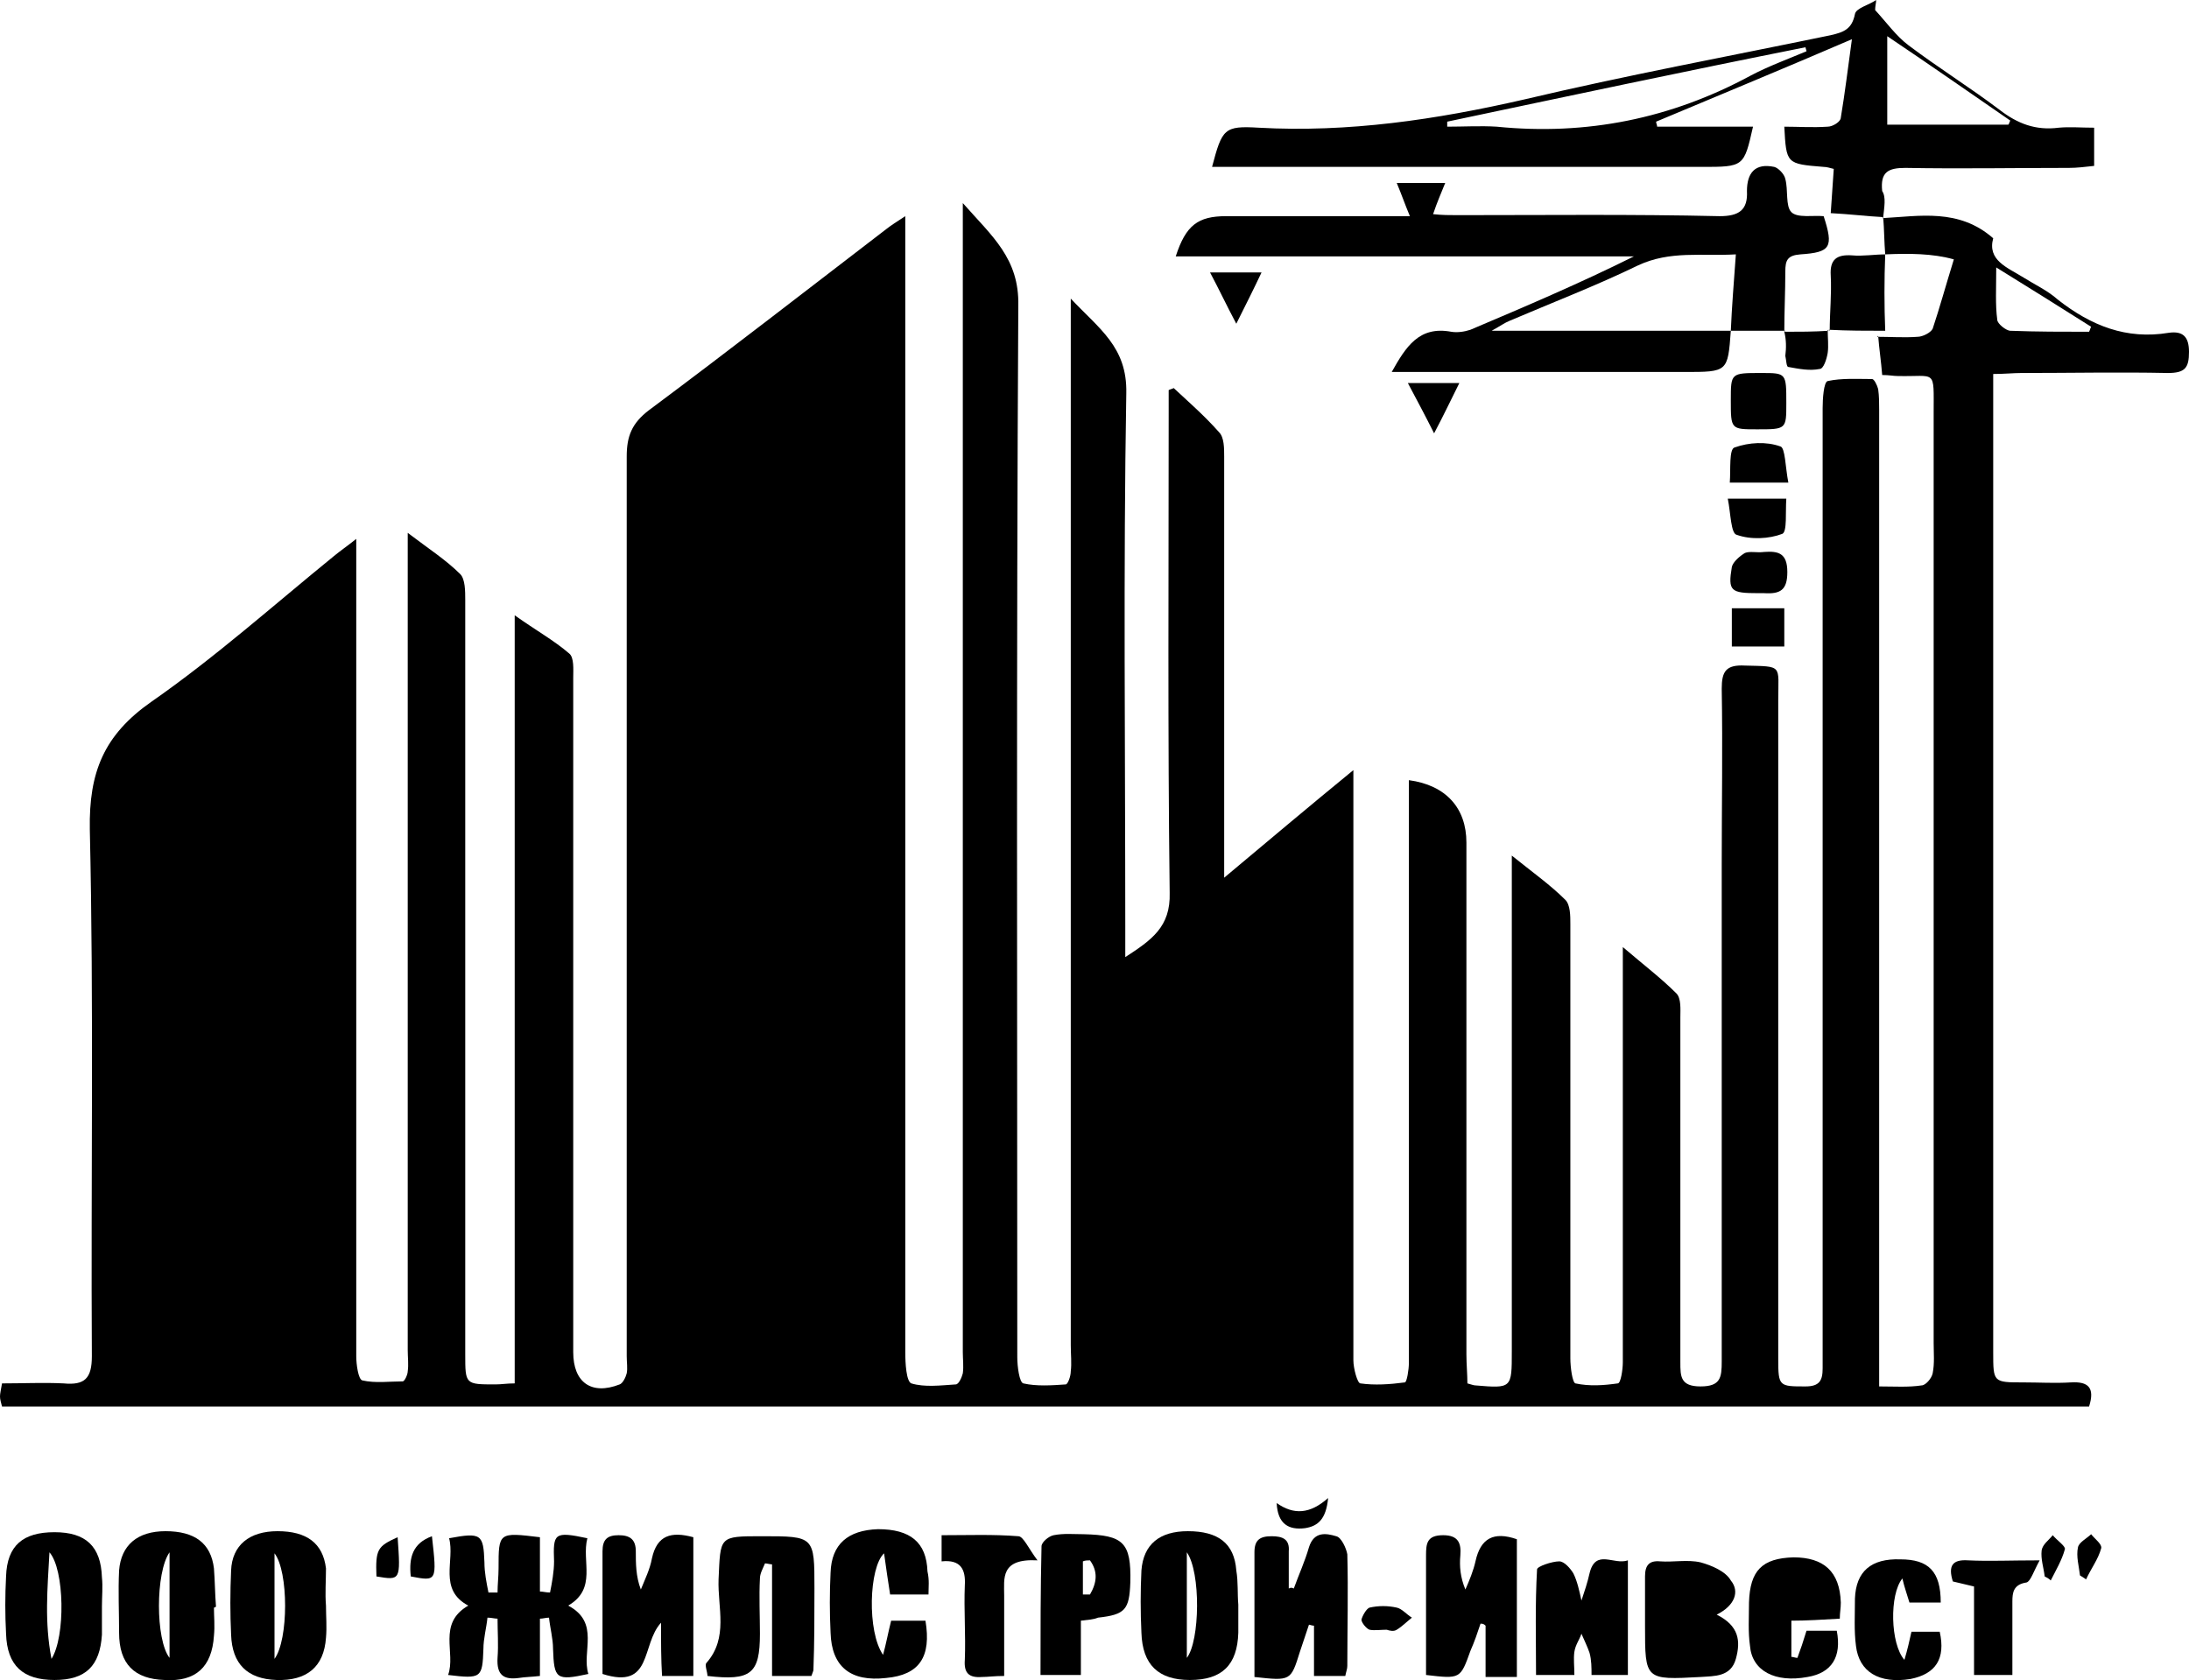 <svg width="99" height="76" viewBox="0 0 99 76" xmlns="http://www.w3.org/2000/svg">
<path d="M85.261 11.506C85.216 10.96 85.216 10.369 85.17 9.823L85.124 9.868C86.813 9.778 88.593 9.414 90.145 10.778C89.871 11.778 90.784 12.097 91.514 12.552C92.017 12.87 92.61 13.143 93.066 13.552C94.573 14.735 96.17 15.371 98.087 15.053C98.726 14.962 99 15.235 99 15.917C99 16.645 98.817 16.872 98.041 16.872C95.851 16.826 93.614 16.872 91.423 16.872C91.058 16.872 90.647 16.917 90.145 16.917C90.145 17.372 90.145 17.736 90.145 18.145C90.145 32.471 90.145 46.841 90.145 61.166C90.145 62.531 90.145 62.531 91.514 62.531C92.245 62.531 92.93 62.576 93.66 62.531C94.436 62.485 94.755 62.758 94.481 63.622C63.033 63.622 31.585 63.622 0.091 63.622C0.046 63.44 0 63.304 0 63.167C0 63.031 0.046 62.849 0.091 62.576C1.05 62.576 1.963 62.531 2.876 62.576C3.834 62.667 4.154 62.349 4.154 61.348C4.108 53.39 4.245 45.477 4.062 37.519C4.017 34.926 4.701 33.244 6.846 31.743C9.722 29.742 12.369 27.377 15.108 25.149C15.382 24.921 15.656 24.739 16.112 24.376C16.112 25.012 16.112 25.422 16.112 25.876C16.112 37.7 16.112 49.524 16.112 61.348C16.112 61.712 16.203 62.394 16.386 62.44C16.979 62.576 17.618 62.485 18.212 62.485C18.303 62.485 18.44 62.167 18.44 62.031C18.485 61.712 18.44 61.394 18.44 61.075C18.44 49.206 18.44 37.382 18.44 25.513C18.44 25.149 18.44 24.739 18.44 24.103C19.398 24.83 20.174 25.331 20.813 25.967C21.041 26.195 21.041 26.74 21.041 27.15C21.041 36.563 21.041 45.932 21.041 55.345C21.041 57.301 21.041 59.302 21.041 61.257C21.041 62.622 21.041 62.622 22.411 62.622C22.685 62.622 22.913 62.576 23.278 62.576C23.278 51.071 23.278 39.565 23.278 27.832C24.236 28.514 25.058 28.969 25.743 29.56C25.971 29.742 25.925 30.288 25.925 30.651C25.925 40.838 25.925 50.98 25.925 61.166C25.925 62.531 26.747 63.122 28.025 62.622C28.162 62.576 28.299 62.303 28.344 62.121C28.39 61.894 28.344 61.621 28.344 61.348C28.344 47.796 28.344 34.199 28.344 20.646C28.344 19.737 28.573 19.146 29.349 18.555C32.954 15.871 36.514 13.097 40.075 10.369C40.303 10.187 40.531 10.05 40.942 9.778C40.942 10.369 40.942 10.823 40.942 11.278C40.942 27.923 40.942 44.522 40.942 61.166C40.942 61.667 40.988 62.485 41.216 62.576C41.809 62.758 42.539 62.667 43.224 62.622C43.361 62.622 43.498 62.303 43.544 62.121C43.589 61.803 43.544 61.485 43.544 61.166C43.544 44.294 43.544 27.468 43.544 10.596C43.544 10.232 43.544 9.868 43.544 9.186C44.867 10.687 46.1 11.688 46.054 13.825C45.963 29.696 46.008 45.522 46.008 61.394C46.008 61.803 46.1 62.531 46.282 62.576C46.876 62.713 47.56 62.667 48.199 62.622C48.291 62.622 48.427 62.258 48.427 62.031C48.473 61.667 48.427 61.257 48.427 60.848C48.427 45.522 48.427 30.151 48.427 14.825C48.427 14.462 48.427 14.143 48.427 13.507C49.705 14.871 50.983 15.69 50.938 17.782C50.801 25.831 50.892 33.88 50.892 41.884C50.892 42.294 50.892 42.703 50.892 43.294C52.079 42.521 52.946 41.93 52.9 40.383C52.809 33.153 52.855 25.922 52.855 18.691C52.855 18.327 52.855 18.009 52.855 17.645C52.946 17.6 52.992 17.6 53.083 17.554C53.768 18.191 54.498 18.828 55.137 19.555C55.365 19.782 55.365 20.283 55.365 20.646C55.365 26.513 55.365 32.38 55.365 38.292C55.365 38.655 55.365 39.019 55.365 39.701C57.373 38.019 59.154 36.518 61.208 34.835C61.208 35.426 61.208 35.79 61.208 36.154C61.208 44.613 61.208 53.072 61.208 61.53C61.208 61.894 61.39 62.576 61.527 62.576C62.166 62.667 62.851 62.622 63.535 62.531C63.627 62.531 63.718 61.94 63.718 61.667C63.718 58.165 63.718 54.709 63.718 51.207C63.718 46.295 63.718 41.384 63.718 36.472C63.718 36.109 63.718 35.699 63.718 35.29C65.407 35.517 66.32 36.563 66.32 38.11C66.32 45.841 66.32 53.526 66.32 61.257C66.32 61.712 66.365 62.167 66.365 62.576C66.548 62.622 66.639 62.667 66.73 62.667C68.373 62.804 68.373 62.804 68.373 61.121C68.373 54.118 68.373 47.114 68.373 40.111C68.373 39.747 68.373 39.383 68.373 38.701C69.332 39.474 70.108 40.02 70.793 40.702C71.021 40.929 71.021 41.429 71.021 41.793C71.021 48.342 71.021 54.891 71.021 61.439C71.021 61.849 71.112 62.531 71.249 62.576C71.888 62.713 72.527 62.667 73.166 62.576C73.303 62.576 73.394 61.94 73.394 61.621C73.394 55.891 73.394 50.116 73.394 44.386C73.394 43.976 73.394 43.567 73.394 42.839C74.353 43.658 75.129 44.249 75.813 44.931C76.041 45.159 75.996 45.659 75.996 46.023C75.996 51.207 75.996 56.437 75.996 61.621C75.996 62.258 75.996 62.713 76.909 62.713C77.822 62.713 77.867 62.303 77.867 61.576C77.867 54.072 77.867 46.568 77.867 39.11C77.867 36.472 77.913 33.835 77.867 31.152C77.867 30.379 78.05 30.06 78.917 30.106C80.651 30.151 80.423 30.06 80.423 31.652C80.423 41.611 80.423 51.525 80.423 61.485C80.423 62.713 80.469 62.713 81.656 62.713C82.295 62.713 82.431 62.44 82.431 61.894C82.431 60.03 82.431 58.165 82.431 56.255C82.431 43.658 82.431 31.061 82.431 18.464C82.431 18.054 82.477 17.281 82.66 17.236C83.299 17.099 83.983 17.145 84.668 17.145C84.759 17.145 84.896 17.418 84.942 17.6C84.987 17.918 84.987 18.236 84.987 18.555C84.987 32.834 84.987 47.114 84.987 61.394C84.987 61.758 84.987 62.167 84.987 62.713C85.672 62.713 86.311 62.758 86.905 62.667C87.087 62.667 87.361 62.349 87.407 62.121C87.498 61.667 87.452 61.212 87.452 60.757C87.452 46.75 87.452 32.743 87.452 18.691C87.452 16.645 87.589 17.054 85.809 17.008C85.627 17.008 85.444 16.963 85.124 16.963C85.079 16.372 84.987 15.78 84.942 15.189L84.896 15.235C85.49 15.235 86.129 15.28 86.722 15.235C86.95 15.235 87.315 15.053 87.407 14.871C87.726 13.916 88 12.915 88.365 11.733C87.407 11.46 86.311 11.46 85.261 11.506ZM94.481 15.007C94.527 14.916 94.527 14.871 94.573 14.78C93.203 13.916 91.834 13.052 90.282 12.097C90.282 13.052 90.237 13.78 90.328 14.462C90.328 14.644 90.739 14.962 90.921 14.962C92.108 15.007 93.295 15.007 94.481 15.007Z"/>
<path d="M78.278 14.962C78.141 16.826 78.141 16.826 76.178 16.826C72.162 16.826 68.145 16.826 64.129 16.826C63.764 16.826 63.444 16.826 62.942 16.826C63.581 15.69 64.174 14.735 65.635 15.007C65.909 15.053 66.228 15.007 66.502 14.916C68.967 13.87 71.432 12.825 73.896 11.597C67.004 11.597 60.112 11.597 53.174 11.597C53.631 10.187 54.178 9.778 55.456 9.778C58.195 9.778 60.888 9.778 63.764 9.778C63.535 9.232 63.398 8.823 63.17 8.277C63.901 8.277 64.585 8.277 65.361 8.277C65.178 8.732 64.996 9.141 64.813 9.687C65.224 9.732 65.544 9.732 65.909 9.732C69.88 9.732 73.805 9.687 77.776 9.778C78.643 9.778 79.054 9.505 79.008 8.641C79.008 7.822 79.374 7.367 80.241 7.549C80.423 7.595 80.697 7.868 80.743 8.095C80.88 8.595 80.743 9.323 81.017 9.596C81.29 9.869 81.975 9.732 82.477 9.778C82.934 11.187 82.797 11.415 81.427 11.506C80.834 11.551 80.743 11.778 80.743 12.279C80.743 13.188 80.697 14.098 80.697 15.007L80.743 14.962C79.921 14.962 79.054 14.962 78.278 14.962C78.324 13.87 78.415 12.779 78.506 11.506C76.954 11.597 75.54 11.324 74.079 12.006C72.207 12.915 70.199 13.689 68.282 14.507C68.054 14.598 67.871 14.735 67.461 14.962C71.203 14.962 74.718 14.962 78.278 14.962Z"/>
<path d="M85.17 9.823C84.394 9.778 83.664 9.687 82.797 9.641C82.842 8.959 82.888 8.277 82.934 7.64C82.751 7.595 82.614 7.549 82.477 7.549C80.788 7.413 80.788 7.413 80.697 5.73C81.336 5.73 81.975 5.776 82.66 5.73C82.888 5.73 83.253 5.503 83.253 5.321C83.436 4.229 83.573 3.092 83.755 1.774C80.697 3.092 77.822 4.275 74.9 5.503C74.9 5.594 74.946 5.639 74.946 5.73C76.407 5.73 77.867 5.73 79.282 5.73C78.871 7.549 78.871 7.549 76.954 7.549C69.971 7.549 63.033 7.549 56.05 7.549C55.639 7.549 55.228 7.549 54.817 7.549C55.274 5.821 55.365 5.685 56.917 5.776C60.979 6.003 64.95 5.412 68.921 4.502C73.531 3.411 78.187 2.547 82.797 1.592C83.39 1.455 83.755 1.319 83.892 0.637C83.938 0.364 84.531 0.227 84.851 0C84.851 0.136 84.805 0.273 84.805 0.455C85.307 1 85.763 1.637 86.311 2.046C87.635 3.047 89.095 3.956 90.419 4.957C91.241 5.594 92.062 5.912 93.112 5.776C93.614 5.73 94.116 5.776 94.71 5.776C94.71 6.412 94.71 6.912 94.71 7.504C94.299 7.549 93.934 7.595 93.568 7.595C91.104 7.595 88.639 7.64 86.174 7.595C85.398 7.595 85.033 7.777 85.124 8.641C85.307 8.913 85.216 9.368 85.17 9.823ZM65.452 5.503C65.452 5.594 65.452 5.639 65.452 5.73C66.183 5.73 66.959 5.685 67.689 5.73C71.751 6.139 75.585 5.366 79.191 3.411C79.967 3.001 80.834 2.683 81.701 2.319C81.701 2.274 81.656 2.183 81.656 2.137C76.178 3.229 70.838 4.366 65.452 5.503ZM85.353 5.639C87.224 5.639 89.05 5.639 90.83 5.639C90.876 5.594 90.876 5.503 90.921 5.457C89.141 4.229 87.315 2.956 85.353 1.637C85.353 3.047 85.353 4.275 85.353 5.639Z"/>
<path d="M26.564 69.58C26.291 70.626 27.021 71.854 25.697 72.627C27.158 73.4 26.291 74.719 26.61 75.719C25.149 76.037 25.058 75.947 25.012 74.582C25.012 74.127 24.876 73.627 24.83 73.172C24.693 73.172 24.556 73.218 24.419 73.218C24.419 74.082 24.419 74.9 24.419 75.81C24.008 75.856 23.735 75.856 23.461 75.901C22.776 75.992 22.456 75.765 22.502 74.992C22.548 74.4 22.502 73.809 22.502 73.218C22.365 73.218 22.228 73.172 22.046 73.172C22 73.627 21.863 74.127 21.863 74.582C21.817 75.901 21.772 75.947 20.266 75.765C20.631 74.764 19.764 73.445 21.178 72.627C19.809 71.899 20.585 70.58 20.311 69.58C21.772 69.307 21.863 69.398 21.909 70.671C21.909 71.126 22 71.581 22.091 72.035C22.228 72.035 22.365 72.035 22.502 72.035C22.502 71.672 22.548 71.308 22.548 70.944C22.548 69.307 22.548 69.307 24.419 69.534C24.419 70.353 24.419 71.171 24.419 71.99C24.556 71.99 24.693 72.035 24.876 72.035C24.967 71.581 25.058 71.081 25.058 70.626C25.012 69.352 25.058 69.261 26.564 69.58Z"/>
<path d="M36.697 75.81C36.15 75.81 35.647 75.81 34.917 75.81C34.917 74.082 34.917 72.399 34.917 70.762C34.826 70.762 34.689 70.717 34.598 70.717C34.506 70.944 34.369 71.171 34.369 71.399C34.324 72.217 34.369 73.081 34.369 73.9C34.369 75.719 33.959 76.037 31.996 75.81C31.996 75.628 31.859 75.31 31.95 75.219C32.955 74.082 32.452 72.718 32.498 71.444C32.589 69.489 32.498 69.489 34.461 69.489C36.834 69.489 36.834 69.489 36.834 71.854C36.834 73.081 36.834 74.309 36.788 75.537C36.788 75.583 36.743 75.674 36.697 75.81Z"/>
<path d="M56.004 72.581C56.004 72.99 56.004 73.4 56.004 73.855C55.959 75.31 55.274 75.992 53.813 75.992C52.398 75.992 51.668 75.31 51.622 73.855C51.577 72.9 51.577 71.99 51.622 71.035C51.714 69.853 52.444 69.261 53.722 69.261C55.091 69.261 55.822 69.807 55.913 71.035C56.004 71.581 55.959 72.081 56.004 72.581ZM53.676 70.216C53.676 71.899 53.676 73.354 53.676 74.992C54.27 74.218 54.315 71.126 53.676 70.216Z"/>
<path d="M4.61 72.672C4.61 73.081 4.61 73.491 4.61 73.945C4.519 75.355 3.88 75.992 2.465 75.992C1.05 75.992 0.32 75.355 0.274 73.9C0.228 73.036 0.228 72.172 0.274 71.308C0.32 69.898 1.05 69.307 2.465 69.307C3.88 69.307 4.564 69.944 4.61 71.353C4.656 71.763 4.61 72.217 4.61 72.672ZM2.328 75.037C2.967 74.036 2.921 70.99 2.237 70.216C2.145 71.899 2.008 73.354 2.328 75.037Z"/>
<path d="M66.958 73.445C66.822 73.855 66.684 74.264 66.502 74.673C66.046 75.947 66.046 75.947 64.494 75.765C64.494 74.81 64.494 73.809 64.494 72.854C64.494 72.035 64.494 71.171 64.494 70.353C64.494 69.807 64.539 69.443 65.27 69.443C65.954 69.443 66.091 69.807 66.046 70.353C66 70.853 66.046 71.353 66.274 71.899C66.456 71.49 66.639 71.035 66.73 70.626C66.958 69.58 67.552 69.261 68.602 69.625C68.602 71.672 68.602 73.718 68.602 75.856C68.145 75.856 67.734 75.856 67.187 75.856C67.187 75.082 67.187 74.309 67.187 73.536C67.095 73.445 67.05 73.445 66.958 73.445Z"/>
<path d="M9.676 72.718C9.676 73.127 9.722 73.536 9.676 73.991C9.585 75.401 8.855 76.083 7.44 75.992C6.071 75.947 5.386 75.264 5.386 73.855C5.386 72.9 5.34 71.99 5.386 71.035C5.477 69.898 6.208 69.261 7.486 69.261C8.809 69.261 9.54 69.807 9.676 70.944C9.722 71.535 9.722 72.081 9.768 72.672C9.722 72.718 9.676 72.718 9.676 72.718ZM7.668 70.216C7.029 71.126 7.029 74.173 7.668 74.992C7.668 73.354 7.668 71.899 7.668 70.216Z"/>
<path d="M14.743 72.627C14.743 73.127 14.788 73.582 14.743 74.082C14.651 75.401 13.875 76.037 12.506 75.992C11.182 75.947 10.498 75.264 10.452 73.945C10.407 72.99 10.407 72.035 10.452 71.035C10.498 69.898 11.274 69.261 12.552 69.261C13.875 69.261 14.606 69.807 14.743 70.944C14.743 71.49 14.697 72.081 14.743 72.627ZM12.415 75.037C13.054 74.173 13.054 71.081 12.415 70.262C12.415 71.899 12.415 73.354 12.415 75.037Z"/>
<path d="M58.514 71.854C58.743 71.217 59.017 70.626 59.199 69.989C59.427 69.261 59.975 69.352 60.431 69.489C60.66 69.534 60.888 70.034 60.934 70.307C60.979 71.99 60.934 73.673 60.934 75.355C60.934 75.492 60.888 75.583 60.842 75.81C60.386 75.81 59.975 75.81 59.427 75.81C59.427 75.037 59.427 74.264 59.427 73.536C59.336 73.536 59.245 73.491 59.199 73.491C59.062 73.9 58.925 74.309 58.788 74.719C58.377 76.037 58.377 76.037 56.734 75.856C56.734 75.173 56.734 74.446 56.734 73.718C56.734 72.536 56.734 71.399 56.734 70.216C56.734 69.671 56.963 69.489 57.51 69.489C58.012 69.489 58.332 69.625 58.286 70.171C58.286 70.717 58.286 71.308 58.286 71.854C58.377 71.808 58.423 71.808 58.514 71.854Z"/>
<path d="M29.896 73.4C28.983 74.4 29.531 76.447 27.249 75.719C27.249 75.082 27.249 74.355 27.249 73.627C27.249 72.49 27.249 71.308 27.249 70.171C27.249 69.625 27.477 69.443 27.979 69.443C28.481 69.443 28.755 69.625 28.755 70.171C28.755 70.717 28.755 71.308 28.983 71.899C29.166 71.444 29.394 70.99 29.485 70.489C29.714 69.443 30.353 69.261 31.357 69.534C31.357 71.581 31.357 73.673 31.357 75.81C30.855 75.81 30.444 75.81 29.942 75.81C29.896 75.037 29.896 74.355 29.896 73.4Z"/>
<path d="M41.992 72.126C41.353 72.126 40.805 72.126 40.257 72.126C40.166 71.535 40.075 70.944 39.983 70.262C39.299 70.898 39.207 73.809 39.938 74.855C40.075 74.355 40.166 73.855 40.303 73.309C40.805 73.309 41.353 73.309 41.855 73.309C42.129 74.946 41.581 75.765 40.075 75.901C38.477 76.083 37.61 75.401 37.564 73.855C37.519 72.945 37.519 72.035 37.564 71.126C37.61 69.853 38.34 69.216 39.709 69.17C41.17 69.17 41.9 69.762 41.946 71.08C42.037 71.49 41.992 71.763 41.992 72.126Z"/>
<path d="M77.639 73.036C78.643 73.536 78.734 74.218 78.506 75.037C78.278 75.856 77.548 75.81 76.909 75.856C74.398 75.992 74.398 75.992 74.398 73.536C74.398 72.809 74.398 72.035 74.398 71.308C74.398 70.808 74.581 70.58 75.083 70.626C75.676 70.671 76.316 70.535 76.909 70.671C77.411 70.808 78.05 71.08 78.278 71.49C78.689 71.99 78.461 72.627 77.639 73.036Z"/>
<path d="M73.623 70.58C73.623 72.354 73.623 73.991 73.623 75.765C73.12 75.765 72.618 75.765 71.979 75.765C71.979 75.446 71.979 75.082 71.888 74.764C71.797 74.491 71.66 74.218 71.523 73.9C71.432 74.173 71.249 74.4 71.203 74.719C71.158 75.037 71.203 75.355 71.203 75.765C70.61 75.765 70.108 75.765 69.469 75.765C69.469 74.173 69.423 72.581 69.515 70.99C69.515 70.853 70.199 70.626 70.519 70.626C70.747 70.626 71.021 70.944 71.158 71.171C71.34 71.535 71.432 71.99 71.523 72.399C71.66 71.99 71.797 71.581 71.888 71.171C72.162 70.034 72.983 70.808 73.623 70.58Z"/>
<path d="M83.207 73.218C82.431 73.263 81.701 73.309 81.017 73.309C81.017 73.9 81.017 74.4 81.017 74.946C81.108 74.946 81.199 74.992 81.29 74.992C81.427 74.628 81.564 74.218 81.701 73.764C82.112 73.764 82.614 73.764 83.07 73.764C83.299 74.946 82.842 75.674 81.747 75.856C80.286 76.128 79.237 75.583 79.145 74.446C79.054 73.809 79.1 73.172 79.1 72.49C79.145 71.035 79.693 70.489 81.108 70.444C82.477 70.444 83.207 71.081 83.253 72.49C83.253 72.763 83.207 72.945 83.207 73.218Z"/>
<path d="M48.884 73.309C48.884 74.127 48.884 74.9 48.884 75.765C48.245 75.765 47.743 75.765 47.058 75.765C47.058 73.855 47.058 71.899 47.104 69.944C47.104 69.762 47.423 69.489 47.651 69.443C48.108 69.352 48.564 69.398 49.021 69.398C50.801 69.443 51.166 69.762 51.12 71.581C51.075 72.809 50.892 73.036 49.66 73.172C49.432 73.263 49.249 73.263 48.884 73.309ZM49.295 70.58C49.203 70.58 49.066 70.58 48.975 70.626C48.975 71.126 48.975 71.626 48.975 72.126C49.066 72.126 49.203 72.126 49.295 72.126C49.614 71.581 49.66 71.081 49.295 70.58Z"/>
<path d="M87.772 72.49C87.27 72.49 86.813 72.49 86.357 72.49C86.266 72.172 86.129 71.808 86.037 71.399C85.444 72.126 85.49 74.355 86.129 75.082C86.266 74.628 86.357 74.218 86.448 73.809C86.859 73.809 87.27 73.809 87.726 73.809C88 75.037 87.544 75.719 86.403 75.947C84.988 76.174 84.075 75.628 83.938 74.446C83.847 73.764 83.892 73.036 83.892 72.308C83.938 71.08 84.623 70.489 85.946 70.535C87.224 70.535 87.772 71.08 87.772 72.49Z"/>
<path d="M45.415 75.81C44.958 75.81 44.684 75.856 44.411 75.856C43.817 75.901 43.589 75.674 43.635 75.082C43.68 73.945 43.589 72.809 43.635 71.717C43.68 70.99 43.452 70.535 42.585 70.626C42.585 70.262 42.585 69.898 42.585 69.443C43.772 69.443 44.913 69.398 46.054 69.489C46.282 69.489 46.51 70.034 46.921 70.58C45.232 70.489 45.415 71.399 45.415 72.172C45.415 73.309 45.415 74.491 45.415 75.81Z"/>
<path d="M89.278 71.763C88.867 71.672 88.548 71.581 88.32 71.535C88.091 70.808 88.32 70.535 89.004 70.58C89.963 70.626 90.921 70.58 92.245 70.58C91.971 71.08 91.834 71.535 91.651 71.581C91.058 71.672 91.012 72.035 91.012 72.445C91.012 73.536 91.012 74.628 91.012 75.765C90.373 75.765 89.871 75.765 89.278 75.765C89.278 74.446 89.278 73.127 89.278 71.763Z"/>
<path d="M85.261 14.962C84.394 14.962 83.573 14.962 82.705 14.916L82.751 14.962C82.751 14.143 82.842 13.279 82.797 12.461C82.751 11.733 83.07 11.506 83.755 11.551C84.257 11.597 84.759 11.506 85.307 11.506L85.261 11.506C85.216 12.643 85.216 13.825 85.261 14.962Z"/>
<path d="M80.788 18.236C80.788 19.419 80.788 19.419 79.465 19.419C78.278 19.419 78.278 19.419 78.278 18.1C78.278 16.872 78.278 16.872 79.647 16.872C80.788 16.872 80.788 16.872 80.788 18.236Z"/>
<path d="M80.697 29.242C79.876 29.242 79.145 29.242 78.324 29.242C78.324 28.651 78.324 28.15 78.324 27.514C79.1 27.514 79.83 27.514 80.697 27.514C80.697 28.059 80.697 28.605 80.697 29.242Z"/>
<path d="M80.88 21.829C79.876 21.829 79.145 21.829 78.232 21.829C78.278 21.238 78.187 20.283 78.461 20.237C79.1 20.01 79.876 19.964 80.515 20.192C80.743 20.237 80.743 21.147 80.88 21.829Z"/>
<path d="M79.51 26.831C78.278 26.831 78.141 26.74 78.324 25.649C78.369 25.422 78.689 25.149 78.917 25.012C79.145 24.921 79.465 25.012 79.784 24.967C80.423 24.921 80.834 25.012 80.834 25.876C80.834 26.695 80.515 26.877 79.784 26.831C79.693 26.831 79.602 26.831 79.51 26.831Z"/>
<path d="M78.141 22.557C79.145 22.557 79.876 22.557 80.788 22.557C80.743 23.148 80.834 24.057 80.606 24.148C80.013 24.376 79.191 24.421 78.552 24.194C78.278 24.148 78.278 23.239 78.141 22.557Z"/>
<path d="M80.697 15.007C81.382 15.007 82.021 15.007 82.705 14.962L82.66 14.916C82.66 15.28 82.705 15.644 82.66 15.962C82.614 16.235 82.477 16.69 82.294 16.69C81.838 16.781 81.382 16.69 80.88 16.599C80.788 16.599 80.788 16.281 80.743 16.099C80.788 15.735 80.788 15.371 80.697 15.007Z"/>
<path d="M66 17.327C65.635 18.054 65.316 18.736 64.859 19.601C64.448 18.782 64.083 18.1 63.672 17.327C64.54 17.327 65.179 17.327 66 17.327Z"/>
<path d="M54.726 12.324C55.593 12.324 56.232 12.324 57.054 12.324C56.689 13.097 56.369 13.734 55.913 14.644C55.456 13.78 55.137 13.097 54.726 12.324Z"/>
<path d="M62.714 73.718C62.44 73.718 62.166 73.764 61.938 73.718C61.801 73.673 61.573 73.4 61.573 73.263C61.618 73.081 61.801 72.763 61.938 72.718C62.349 72.627 62.76 72.627 63.17 72.718C63.398 72.763 63.627 73.036 63.855 73.172C63.627 73.354 63.398 73.582 63.17 73.718C63.033 73.809 62.851 73.764 62.714 73.718Z"/>
<path d="M92.473 71.308C92.427 70.899 92.29 70.535 92.336 70.126C92.382 69.853 92.656 69.671 92.838 69.443C93.021 69.671 93.431 69.944 93.386 70.08C93.249 70.58 92.975 71.035 92.747 71.49C92.656 71.399 92.564 71.353 92.473 71.308Z"/>
<path d="M17.025 71.308C16.979 70.08 17.071 69.944 17.983 69.534C18.12 71.49 18.12 71.49 17.025 71.308Z"/>
<path d="M94.07 71.262C94.025 70.853 93.888 70.398 93.979 69.989C94.025 69.762 94.39 69.58 94.573 69.398C94.755 69.625 95.075 69.853 95.029 70.034C94.892 70.535 94.573 70.944 94.344 71.444C94.299 71.399 94.207 71.353 94.07 71.262Z"/>
<path d="M18.577 71.308C18.486 70.444 18.668 69.807 19.535 69.489C19.764 71.535 19.764 71.535 18.577 71.308Z"/>
<path d="M57.739 67.988C58.514 68.534 59.245 68.488 60.066 67.761C59.975 68.716 59.61 69.034 59.017 69.125C58.286 69.216 57.784 68.943 57.739 67.988Z"/>
</svg>
